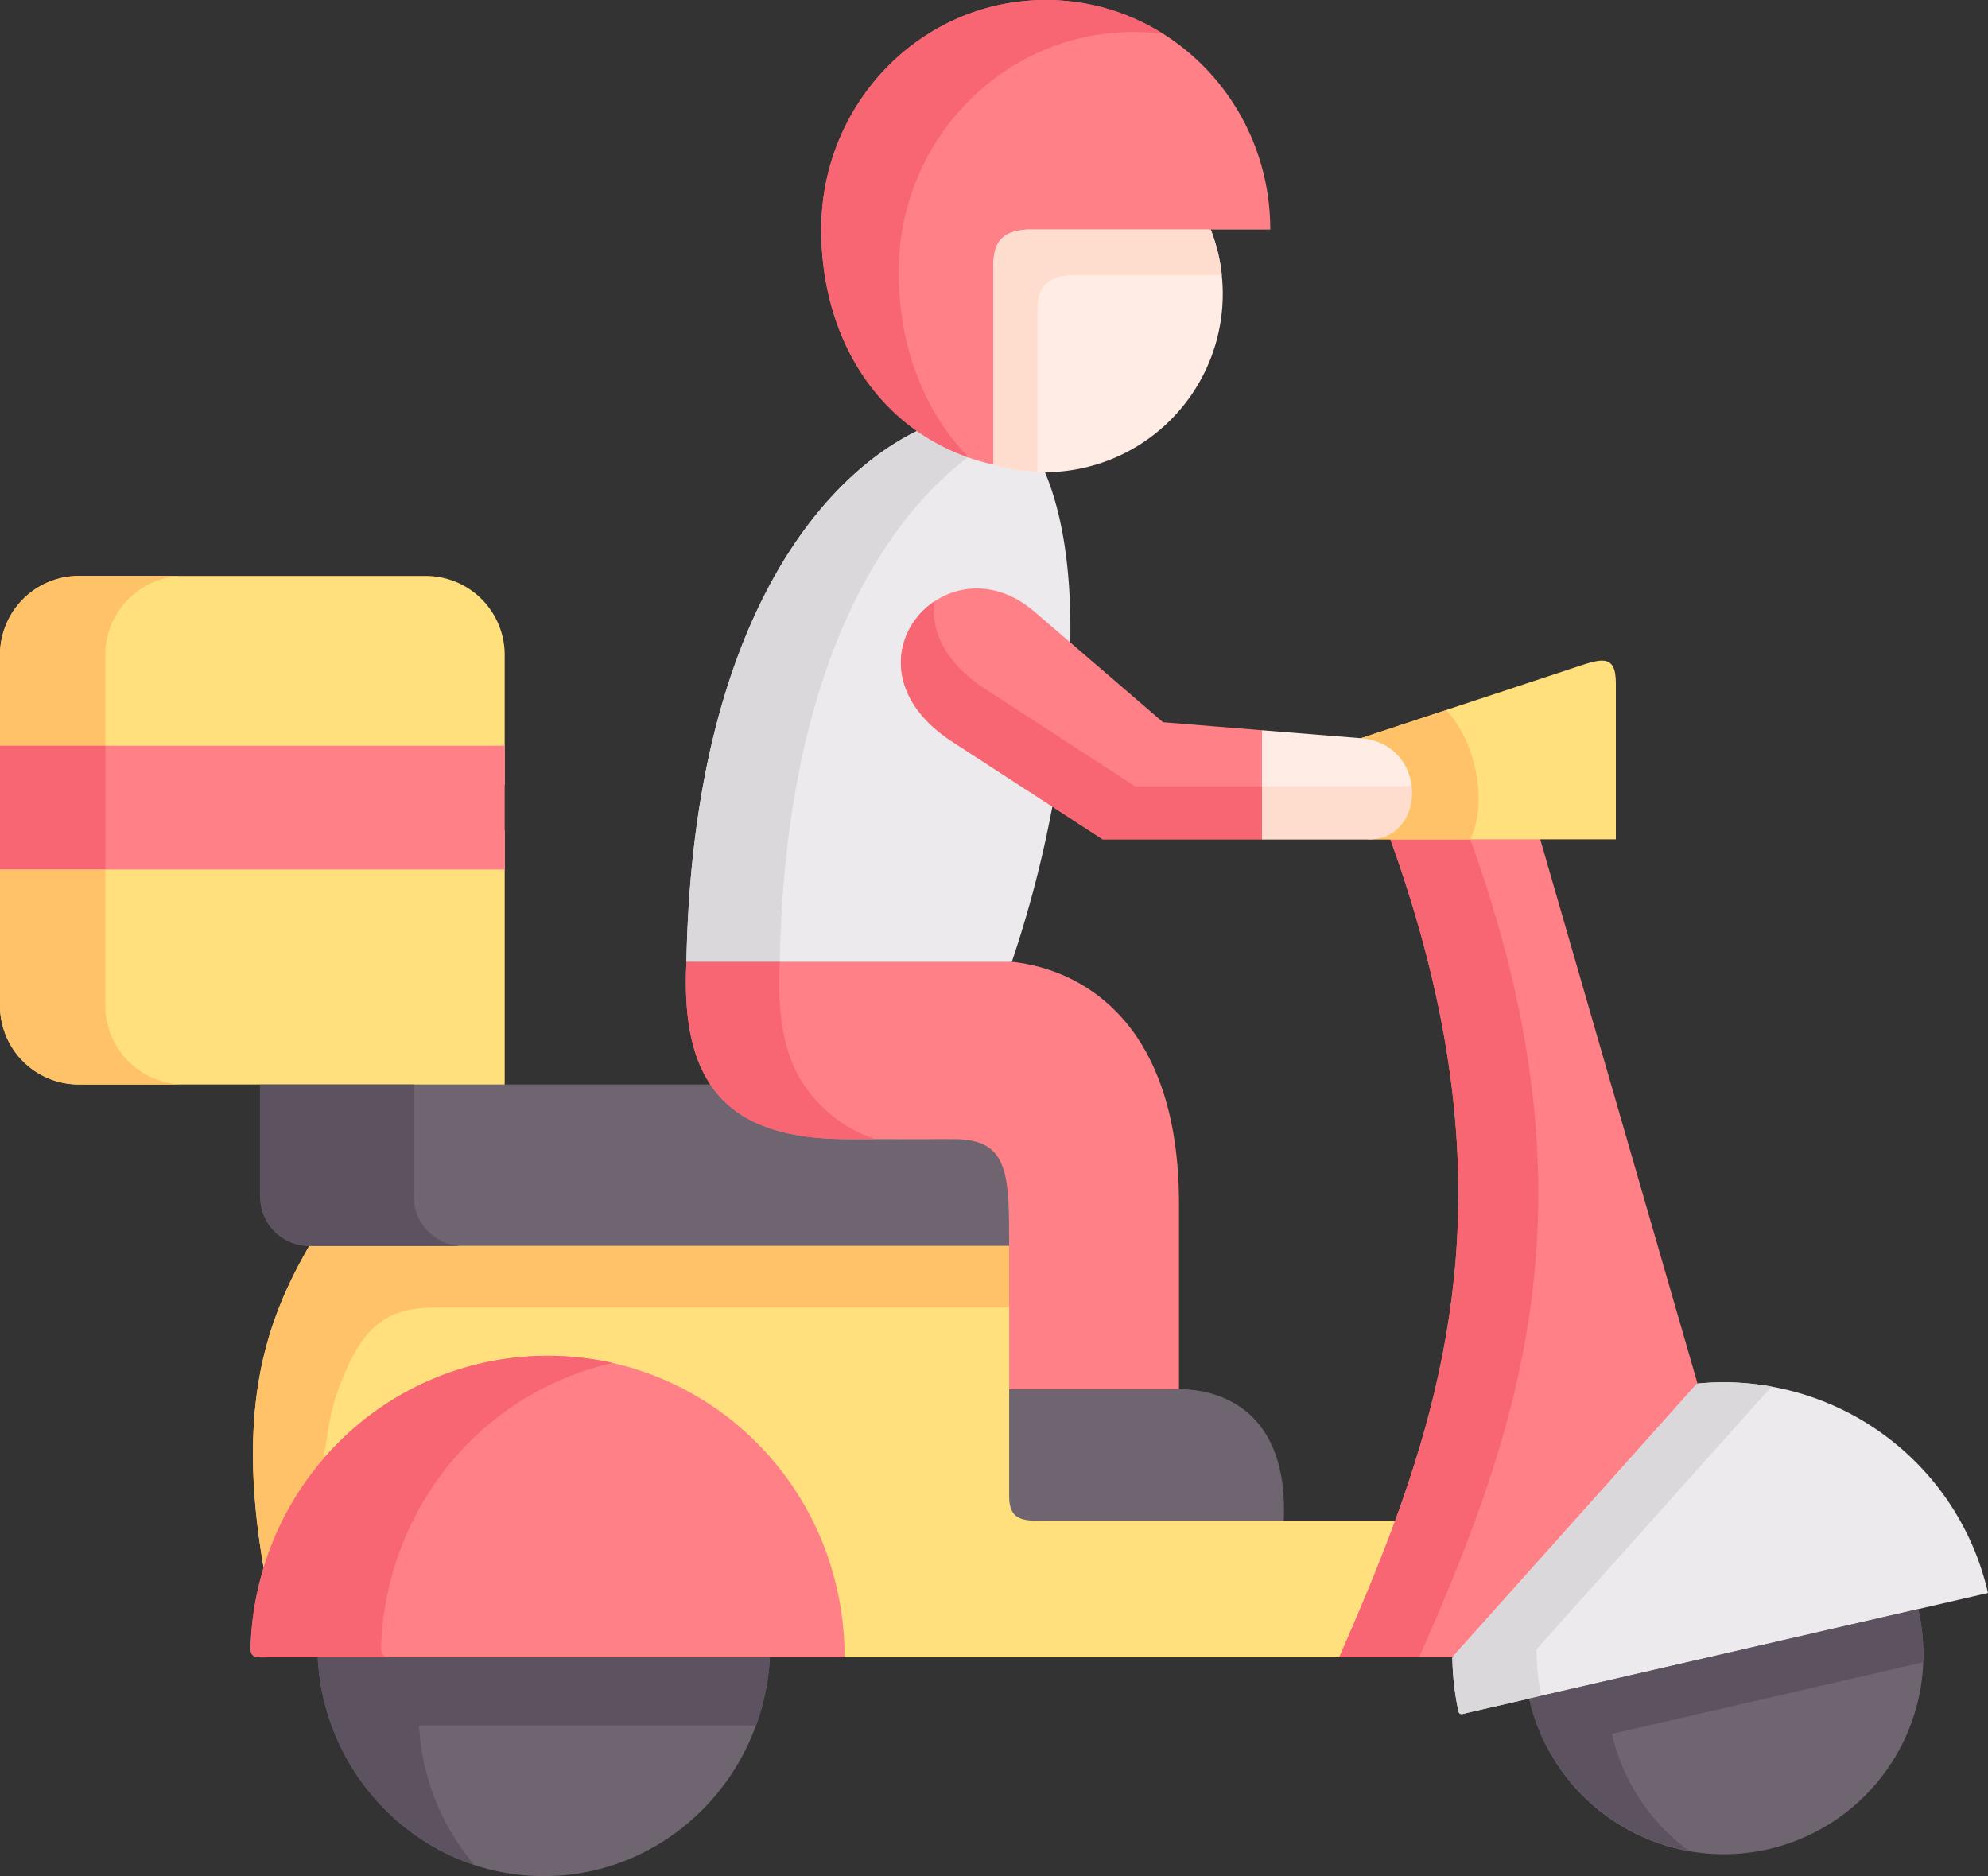 <svg xmlns="http://www.w3.org/2000/svg" width="512.001" height="483.155" viewBox="0 0 512.001 483.155"><rect x="0" y="0" width="512.001" height="483.155" fill="#333333" stroke="none"/><defs><style>.a{fill:#ffe07d;}.a,.b,.c,.d,.e,.f,.g,.h,.i,.j{fill-rule:evenodd;}.b{fill:#ff8086;}.c{fill:#ffc269;}.d{fill:#f76672;}.e{fill:#6f6571;}.f{fill:#eceaec;}.g{fill:#dad8db;}.h{fill:#ffece4;}.i{fill:#5d5360;}.j{fill:#ffddce;}</style></defs><g transform="translate(0.001 213.842)"><path class="a" d="M512,228.265H382.021v45.153A20.322,20.322,0,0,0,402.287,293.7H449.04l27.888,14.087L512,293.7V228.265Z" transform="translate(-382.021 -228.265)"/></g><g transform="translate(0.001 148.319)"><path class="a" d="M491.734,162.742H402.288a20.322,20.322,0,0,0-20.266,20.282v33.551H512V183.024A20.322,20.322,0,0,0,491.734,162.742Z" transform="translate(-382.022 -162.742)"/></g><g transform="translate(0.001 192.04)"><path class="b" d="M512,206.463H382.022v31.885H512Z" transform="translate(-382.022 -206.463)"/></g><g transform="translate(0.001 148.318)"><path class="c" d="M491.733,206.463H464.6V183.024a20.329,20.329,0,0,1,20.267-20.283H512a20.322,20.322,0,0,0-20.266,20.282v23.44Z" transform="translate(-464.604 -162.741)"/></g><g transform="translate(0.001 192.04)"><path class="d" d="M512,238.348H484.871V206.463H512v31.885Z" transform="translate(-484.871 -206.463)"/></g><g transform="translate(0 223.925)"><path class="c" d="M491.735,238.348v35.071A20.322,20.322,0,0,0,512,293.7H484.872A20.256,20.256,0,0,1,464.6,273.419V238.348h27.13Z" transform="translate(-464.605 -238.348)"/></g><g transform="translate(67.019 279.277)"><path class="e" d="M290.337,293.7h-62.96v28.962a12.66,12.66,0,0,0,12.615,12.625h204.99c0-18.207,0-27.472-13.929-27.472l-27.742-.029c-17.463-.029-28.91-4.5-35.3-14.087H290.337Z" transform="translate(-227.377 -293.7)"/></g><g transform="translate(65.147 320.866)"><path class="a" d="M337.375,335.289H157.111c-10.571,18.412-19.069,40.536-11.739,82.854C157.637,376.409,282.213,393.068,295,441.231H432.457c5.2-11.778,10.1-23.41,14.4-35.158H408.1c-78.378-29.577-53.177-16.4-70.728-70.784Z" transform="translate(-142.623 -335.289)"/></g><g transform="translate(176.791 100.958)"><path class="f" d="M330.56,222.157a294.262,294.262,0,0,1-10.425,39.951L280.51,277.634l-44.184-15.526c1.548-83.614,32.794-123.711,59.368-136.687a64.509,64.509,0,0,1,19.39-10.04s12.907,20.649,13.579,20.649c4.964,11.807,6.833,27.209,6.512,43.838Z" transform="translate(-236.326 -115.381)"/></g><g transform="translate(176.65 247.685)"><path class="b" d="M208.5,262.108h83.81c19.3,2.1,43.044,16.8,43.044,62.338v47.725L316.331,383.5l-24.724-11.329V335.288c0-18.207,0-27.472-13.929-27.472l-27.742-.029c-17.463-.029-28.91-4.5-35.3-14.087-4.936-7.393-6.834-17.827-6.134-31.592Z" transform="translate(-208.357 -262.108)"/></g><g transform="translate(176.79 110.998)"><path class="g" d="M262.7,262.108C264.25,178.494,295.5,138.4,322.07,125.421a53.668,53.668,0,0,0,13.141,6.751c-23.537,17.8-47.132,57.574-48.475,129.936Z" transform="translate(-262.702 -125.421)"/></g><g transform="translate(176.65 247.685)"><path class="d" d="M286.759,262.108h24.033c-.7,13.765,1.2,24.2,6.132,31.593a36.1,36.1,0,0,0,18.427,14.087H328.2c-17.463-.029-28.91-4.5-35.3-14.087C287.957,286.307,286.059,275.873,286.759,262.108Z" transform="translate(-286.619 -262.108)"/></g><g transform="translate(64.535 349.156)"><path class="b" d="M447.466,441.231c0-43.224-34.254-77.652-76.509-77.652a76.5,76.5,0,0,0-73.122,54.564,78.366,78.366,0,0,0-3.358,20.633c-.088,2.806,1.84,2.455,4.468,2.455q74.246,0,148.521,0Z" transform="translate(-294.474 -363.579)"/></g><g transform="translate(81.825 426.808)"><path class="e" d="M430.176,441.231H313.718c1.664,31.388,27.1,56.347,58.229,56.347s56.565-24.959,58.229-56.347Z" transform="translate(-313.718 -441.231)"/></g><g transform="translate(393.821 414.387)"><path class="e" d="M116.859,428.81,16.667,451.869A51.406,51.406,0,1,0,116.859,428.81Z" transform="translate(-16.667 -428.81)"/></g><g transform="translate(374.05 355.97)"><path class="f" d="M127.467,400.724a69.932,69.932,0,0,0-64.449-29.985C17.7,380.325,2.949,407.417,0,441.2a69.834,69.834,0,0,0,1.548,13.824c.292,1.286,1.139.76,2.541.438l15.682-3.6L119.963,428.81l7.5-1.724,10.483-2.426a69.374,69.374,0,0,0-10.484-23.936Z" transform="translate(0 -370.393)"/></g><g transform="translate(344.906 207.997)"><path class="b" d="M167.1,370.622,126.621,230.574,108.4,222.42l-20.383,8.154c26.778,74.233,19.3,126.049,1.226,175.5-4.322,11.749-9.228,23.38-14.4,35.158H103.96Z" transform="translate(-74.845 -222.42)"/></g><g transform="translate(245.736 49.011)"><path class="h" d="M263.17,73.546,215.687,63.434c-4.818.438-18.6,12.012-18.6,19.26l10.1,51.378a46.375,46.375,0,0,0,13.287,1.958A45.912,45.912,0,0,0,263.17,73.546Z" transform="translate(-197.085 -63.434)"/></g><g transform="translate(211.512 0)"><path class="b" d="M300.489,73.546c0-32.674-25.873-59.123-57.82-59.123s-57.82,26.449-57.82,59.123c0,21.568,8.761,40.74,24.647,51.875a55.158,55.158,0,0,0,19.682,8.651V82.693c0-7.248,3.679-8.709,8.5-9.148h62.813Z" transform="translate(-184.849 -14.423)"/></g><g transform="translate(211.512 0)"><path class="d" d="M300.489,23.161a56.427,56.427,0,0,0-30.253-8.738c-31.947,0-57.82,26.449-57.82,59.123,0,21.568,8.761,40.74,24.647,51.875a53.652,53.652,0,0,0,13.4,6.839c-11.739-11.9-18.105-28.962-18.105-47.784,0-34.135,27.07-61.812,60.448-61.812a55.526,55.526,0,0,1,7.679.5Z" transform="translate(-212.416 -14.423)"/></g><g transform="translate(259.899 357.748)"><path class="e" d="M225.053,372.171H181.308v27.56c0,5.9,3.212,6.342,7.943,6.342h62.784C253.292,378.425,236.559,372.171,225.053,372.171Z" transform="translate(-181.308 -372.171)"/></g><g transform="translate(344.906 216.151)"><path class="d" d="M130.21,406.073c18.076-49.449,25.552-101.266-1.226-175.5h20.587c26.778,74.233,19.332,126.049,1.227,175.5-4.293,11.749-9.2,23.38-14.4,35.158H115.813C120.982,429.453,125.888,417.821,130.21,406.073Z" transform="translate(-115.813 -230.574)"/></g><g transform="translate(374.05 355.973)"><path class="g" d="M55.747,441.2l63.018-70.463a68.865,68.865,0,0,1,19.186.76L77.386,439.214a69.675,69.675,0,0,0,1.2,11.953l-3.066.7-15.682,3.6c-1.4.321-2.249.848-2.541-.438A69.963,69.963,0,0,1,55.747,441.2Z" transform="translate(-55.747 -370.395)"/></g><g transform="translate(65.146 320.866)"><path class="c" d="M266.591,335.289H446.855v15.869H298.742c-12.06,0-17.784,5.2-22.486,15.753-4.059,9.148-4.147,12.129-5.986,23.176a77.467,77.467,0,0,0-15.419,28.056c-7.329-42.319,1.169-64.442,11.74-82.854Z" transform="translate(-252.102 -335.289)"/></g><g transform="translate(64.534 349.156)"><path class="d" d="M372.973,390.086a75.883,75.883,0,0,1,57.7-26.507,77.4,77.4,0,0,1,16.791,1.841c-34.488,7.8-58.609,38.256-59.66,73.356-.058,1.929.818,2.367,2.219,2.455H358.663c-2.628,0-4.556.351-4.468-2.455a78.366,78.366,0,0,1,3.358-20.633c.058-.2.117-.38.175-.555v-.029a77.507,77.507,0,0,1,15.245-27.473Z" transform="translate(-354.192 -363.579)"/></g><g transform="translate(393.821 414.387)"><path class="i" d="M19.727,451.167l97.127-22.357a51.119,51.119,0,0,1,1.285,13.707l-77.093,17.74-3.037.7A51.107,51.107,0,0,0,57.808,491a51.371,51.371,0,0,1-41.146-39.133Z" transform="translate(-16.662 -428.81)"/></g><g transform="translate(81.827 426.807)"><path class="i" d="M332.259,441.231h97.915a60.424,60.424,0,0,1-3.592,17.564H339.823a60.194,60.194,0,0,0,14.28,35.947,59.462,59.462,0,0,1-40.386-53.512h18.542Z" transform="translate(-313.717 -441.23)"/></g><g transform="translate(67.02 279.278)"><path class="i" d="M392.8,322.663V293.7h39.569v28.962a12.66,12.66,0,0,0,12.615,12.625H405.412A12.66,12.66,0,0,1,392.8,322.663Z" transform="translate(-392.797 -293.701)"/></g><g transform="translate(255.841 59.122)"><path class="j" d="M256.16,85.265H217.146c-4.818.438-8.5,1.929-8.5,9.177v41.529a46.835,46.835,0,0,1-11.33-1.9V82.693c0-7.248,3.679-8.709,8.5-9.148H253.3a45.892,45.892,0,0,1,2.862,11.72Z" transform="translate(-197.318 -73.545)"/></g><g transform="translate(349.42 170.125)"><path class="a" d="M151.542,186.473,96.9,204.534c-2.687,2.4.35,26.829,2.161,26.04h63.515V190.36C162.581,182.44,158.463,184.193,151.542,186.473Z" transform="translate(-95.841 -184.548)"/></g><g transform="translate(318.187 188.065)"><path class="h" d="M155.16,230.574h27.625c14.835,0,15.273-24.608-2.161-26.04l-25.464-2.046-6.833,14.467Z" transform="translate(-148.327 -202.488)"/></g><g transform="translate(232.02 151.551)"><path class="b" d="M230.6,179.868l-9.14-7.862c-22.894-19.727-51.834,13.561-21.23,33.434l25.756,16.717,12.966,8.417h41.029V202.488l-25.493-2.075Z" transform="translate(-186.981 -165.974)"/></g><g transform="translate(325.02 202.298)"><path class="j" d="M148.319,230.574V216.955h36.064a11.32,11.32,0,0,0,2.482-.234c.847,6.78-2.979,13.853-10.922,13.853H148.319Z" transform="translate(-148.319 -216.721)"/></g><g transform="translate(232.016 154.924)"><path class="d" d="M200.234,205.44c-18.514-12.041-15.243-28.962-4.7-36.093-.847,7.306,2.628,15.694,13.141,22.5l20.062,13.005,5.665,3.712,12.966,8.388h32.619v13.619H238.956l-12.966-8.417Z" transform="translate(-186.981 -169.347)"/></g><g transform="translate(350.484 182.863)"><path class="c" d="M131.194,204.534l21.989-7.248c7.359,7.891,10.922,23.263,6.191,33.288H133.355c7.943,0,11.768-7.073,10.922-13.853-.759-5.874-4.994-11.515-13.083-12.187Z" transform="translate(-131.194 -197.286)"/></g></svg>